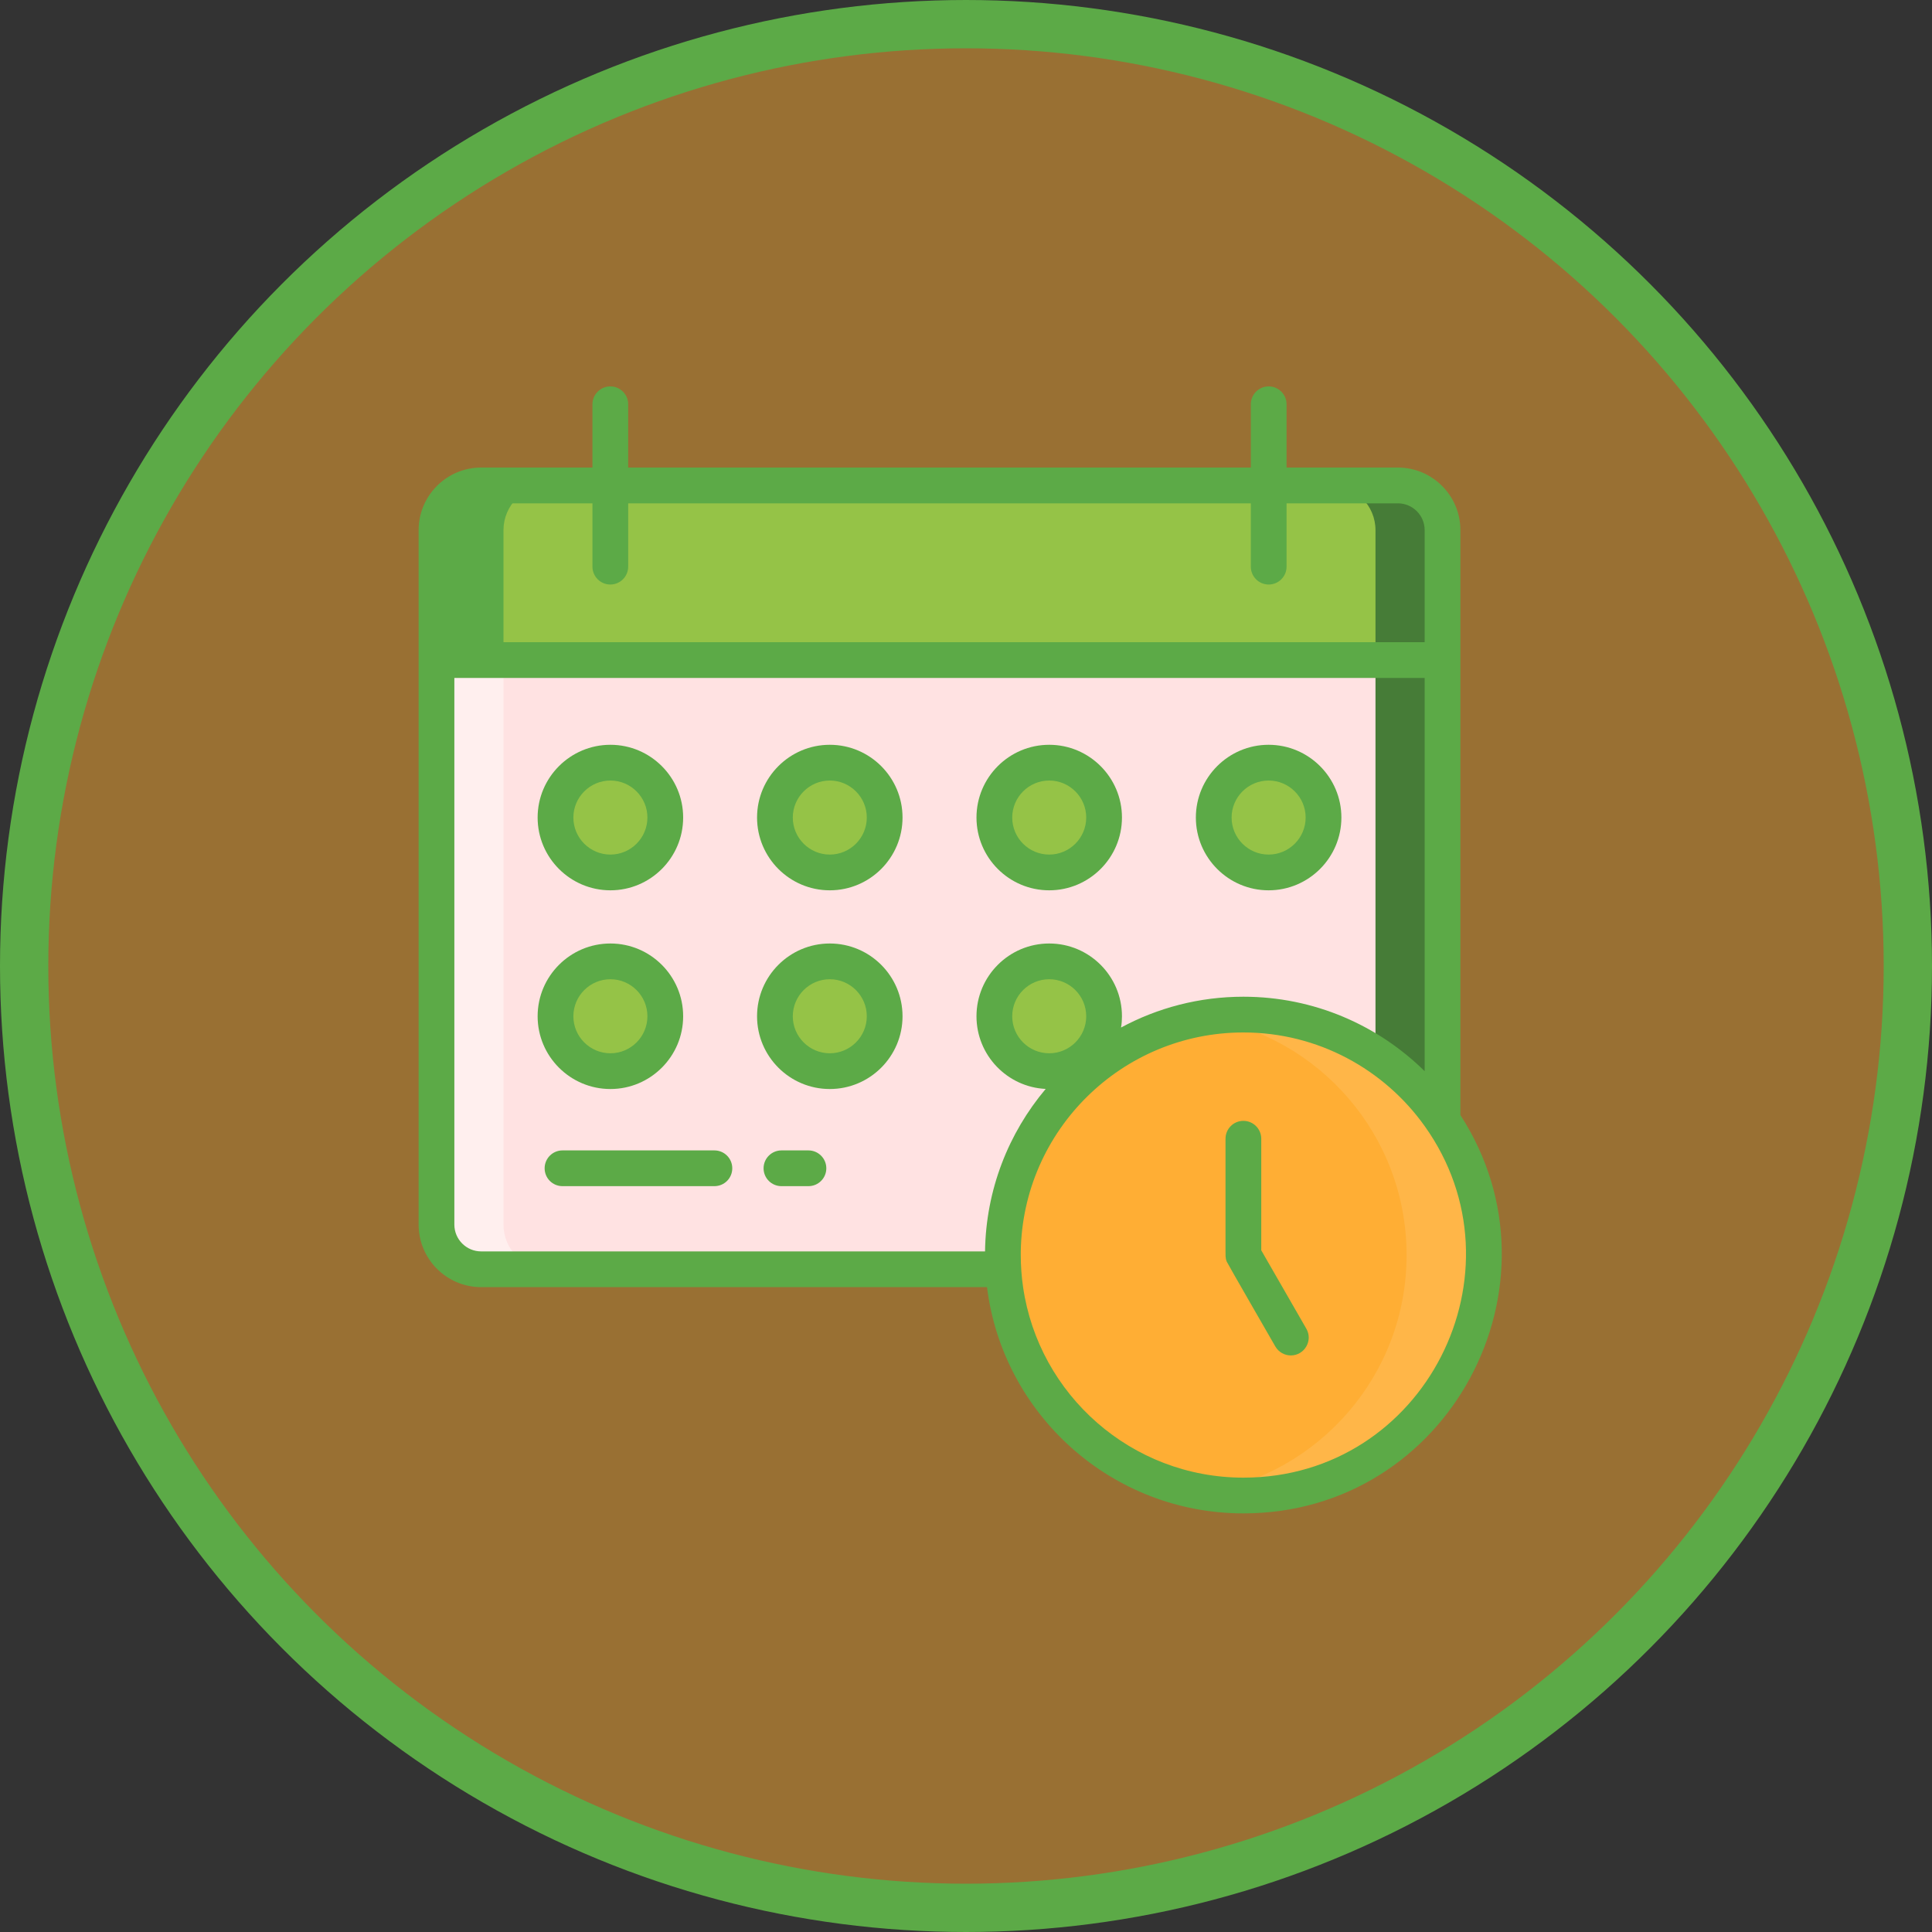 <svg width="40" height="40" viewBox="0 0 40 40" fill="none" xmlns="http://www.w3.org/2000/svg">
<rect x="0" y="0" width="40" height="40" fill="#333333" stroke="none"/>
<g clip-path="url(#clip0_109_4366)">
<circle cx="20" cy="20" r="19.5" fill="#FFAE34" fill-opacity="0.5" stroke="#5CAA47"/>
<path d="M29.866 10.976V13.666H9.037V10.976C9.037 10.465 9.45 10.051 9.962 10.051H28.941C29.453 10.051 29.866 10.465 29.866 10.976Z" fill="#95C347"/>
<path d="M29.866 13.666V25.354C29.866 25.865 29.453 26.279 28.941 26.279H9.962C9.45 26.279 9.037 25.865 9.037 25.354V13.666H29.866Z" fill="#FFE2E2"/>
<path d="M12.637 18.063C13.265 18.063 13.773 17.554 13.773 16.927C13.773 16.299 13.265 15.79 12.637 15.79C12.009 15.79 11.501 16.299 11.501 16.927C11.501 17.554 12.009 18.063 12.637 18.063Z" fill="#95C347"/>
<path d="M17.18 18.063C17.807 18.063 18.316 17.554 18.316 16.927C18.316 16.299 17.807 15.79 17.18 15.79C16.552 15.79 16.044 16.299 16.044 16.927C16.044 17.554 16.552 18.063 17.18 18.063Z" fill="#95C347"/>
<path d="M21.723 18.063C22.35 18.063 22.859 17.554 22.859 16.927C22.859 16.299 22.35 15.79 21.723 15.79C21.095 15.79 20.586 16.299 20.586 16.927C20.586 17.554 21.095 18.063 21.723 18.063Z" fill="#95C347"/>
<path d="M26.265 18.063C26.893 18.063 27.402 17.554 27.402 16.927C27.402 16.299 26.893 15.79 26.265 15.79C25.638 15.79 25.129 16.299 25.129 16.927C25.129 17.554 25.638 18.063 26.265 18.063Z" fill="#95C347"/>
<path d="M12.637 22.177C13.265 22.177 13.773 21.668 13.773 21.041C13.773 20.413 13.265 19.904 12.637 19.904C12.009 19.904 11.501 20.413 11.501 21.041C11.501 21.668 12.009 22.177 12.637 22.177Z" fill="#95C347"/>
<path d="M17.18 22.177C17.807 22.177 18.316 21.668 18.316 21.041C18.316 20.413 17.807 19.904 17.18 19.904C16.552 19.904 16.044 20.413 16.044 21.041C16.044 21.668 16.552 22.177 17.18 22.177Z" fill="#95C347"/>
<path d="M21.723 22.177C22.35 22.177 22.859 21.668 22.859 21.041C22.859 20.413 22.35 19.904 21.723 19.904C21.095 19.904 20.586 20.413 20.586 21.041C20.586 21.668 21.095 22.177 21.723 22.177Z" fill="#95C347"/>
<path d="M11.35 10.051C10.838 10.051 10.424 10.465 10.424 10.976V13.666H9.037V10.976C9.037 10.465 9.45 10.051 9.962 10.051H11.35Z" fill="#5CAA47"/>
<path d="M11.35 26.279H9.962C9.45 26.279 9.037 25.865 9.037 25.354V13.666H10.424V25.354C10.424 25.865 10.838 26.279 11.35 26.279Z" fill="#FFEFEE"/>
<path d="M29.866 10.976V13.666H28.478V10.976C28.478 10.465 28.065 10.051 27.553 10.051H28.941C29.452 10.051 29.866 10.465 29.866 10.976Z" fill="#467C37"/>
<path d="M29.866 13.666V25.354C29.866 25.865 29.452 26.279 28.941 26.279H27.553C28.065 26.279 28.478 25.865 28.478 25.354V13.666H29.866Z" fill="#467C37"/>
<path d="M25.743 30.964C28.492 30.964 30.721 28.735 30.721 25.985C30.721 23.235 28.492 21.006 25.743 21.006C22.993 21.006 20.764 23.235 20.764 25.985C20.764 28.735 22.993 30.964 25.743 30.964Z" fill="#FFAE34"/>
<path d="M26.542 30.9C26.282 30.942 26.014 30.964 25.742 30.964C22.993 30.964 20.764 28.735 20.764 25.985C20.764 23.236 22.993 21.007 25.742 21.007C26.014 21.007 26.282 21.029 26.542 21.071C24.172 21.453 22.363 23.508 22.363 25.985C22.363 28.463 24.172 30.518 26.542 30.9Z" fill="#FFAE34"/>
<path d="M30.721 25.985C30.721 28.735 28.492 30.964 25.742 30.964C25.47 30.964 25.203 30.942 24.943 30.9C27.313 30.518 29.122 28.463 29.122 25.985C29.122 23.508 27.313 21.453 24.943 21.071C25.203 21.029 25.47 21.007 25.742 21.007C28.492 21.007 30.721 23.236 30.721 25.985Z" fill="#FFB648"/>
<path d="M16.738 23.818H16.179C15.975 23.818 15.809 23.984 15.809 24.188C15.809 24.393 15.975 24.558 16.179 24.558H16.738C16.942 24.558 17.108 24.393 17.108 24.188C17.108 23.984 16.942 23.818 16.738 23.818Z" fill="#5CAA47"/>
<path d="M14.791 23.818H11.646C11.441 23.818 11.276 23.984 11.276 24.188C11.276 24.393 11.441 24.558 11.646 24.558H14.791C14.996 24.558 15.161 24.393 15.161 24.188C15.161 23.984 14.996 23.818 14.791 23.818Z" fill="#5CAA47"/>
<path d="M30.236 23.087C30.236 21.554 30.236 12.481 30.236 10.976C30.236 10.261 29.655 9.68 28.941 9.68H26.637V8.37C26.637 8.166 26.471 8 26.267 8C26.062 8 25.897 8.166 25.897 8.37V9.68H13.006V8.37C13.006 8.166 12.84 8 12.636 8C12.432 8 12.266 8.166 12.266 8.37V9.68H9.962C9.248 9.68 8.667 10.261 8.667 10.976C8.667 12.578 8.667 22.901 8.667 25.354C8.667 26.068 9.248 26.649 9.962 26.649H20.435C20.762 29.287 23.018 31.333 25.743 31.333C30.002 31.333 32.509 26.596 30.236 23.087ZM9.962 10.421H12.266V11.732C12.266 11.936 12.432 12.102 12.636 12.102C12.84 12.102 13.006 11.936 13.006 11.732V10.421H25.897V11.732C25.897 11.936 26.062 12.102 26.267 12.102C26.471 12.102 26.637 11.936 26.637 11.732V10.421H28.941C29.247 10.421 29.496 10.669 29.496 10.976V13.296H9.407V10.976C9.407 10.669 9.656 10.421 9.962 10.421ZM9.407 25.354V14.036H29.496V22.178C28.53 21.225 27.204 20.636 25.743 20.636C24.828 20.636 23.965 20.867 23.21 21.274C23.223 21.198 23.229 21.12 23.229 21.041C23.229 20.21 22.554 19.534 21.723 19.534C20.892 19.534 20.217 20.21 20.217 21.041C20.217 21.847 20.853 22.507 21.65 22.545C20.881 23.458 20.412 24.63 20.394 25.909H9.962C9.656 25.909 9.407 25.66 9.407 25.354ZM21.723 21.807C21.3 21.807 20.957 21.463 20.957 21.041C20.957 20.618 21.3 20.274 21.723 20.274C22.146 20.274 22.489 20.618 22.489 21.041C22.489 21.463 22.146 21.807 21.723 21.807ZM25.743 30.593C23.427 30.593 21.505 28.877 21.182 26.649C21.15 26.432 21.134 26.211 21.134 25.985C21.134 25.96 21.134 25.934 21.134 25.909C21.175 23.402 23.226 21.376 25.743 21.376C27.29 21.376 28.66 22.142 29.496 23.314C31.647 26.328 29.504 30.593 25.743 30.593Z" fill="#5CAA47"/>
<path d="M26.113 25.886V23.576C26.113 23.372 25.947 23.206 25.743 23.206C25.538 23.206 25.373 23.372 25.373 23.576V25.909C25.376 25.972 25.364 26.038 25.399 26.122C25.399 26.134 26.399 27.867 26.404 27.877C26.473 27.996 26.598 28.063 26.725 28.063C27.007 28.063 27.189 27.756 27.046 27.509C27.04 27.498 26.107 25.876 26.113 25.886Z" fill="#5CAA47"/>
<path d="M12.638 18.433C13.468 18.433 14.144 17.757 14.144 16.926C14.144 16.096 13.468 15.42 12.638 15.42C11.807 15.42 11.131 16.096 11.131 16.926C11.131 17.757 11.807 18.433 12.638 18.433ZM12.638 16.16C13.06 16.16 13.404 16.505 13.404 16.926C13.404 17.349 13.06 17.693 12.638 17.693C12.215 17.693 11.871 17.349 11.871 16.926C11.871 16.505 12.215 16.16 12.638 16.16Z" fill="#5CAA47"/>
<path d="M17.18 15.42C16.349 15.42 15.674 16.096 15.674 16.926C15.674 17.757 16.349 18.433 17.18 18.433C18.011 18.433 18.686 17.757 18.686 16.926C18.686 16.096 18.011 15.42 17.18 15.42ZM17.18 17.693C16.758 17.693 16.414 17.349 16.414 16.926C16.414 16.505 16.758 16.16 17.18 16.16C17.602 16.16 17.946 16.505 17.946 16.926C17.946 17.349 17.602 17.693 17.18 17.693Z" fill="#5CAA47"/>
<path d="M21.723 18.433C22.553 18.433 23.229 17.757 23.229 16.926C23.229 16.096 22.553 15.42 21.723 15.42C20.892 15.42 20.217 16.096 20.217 16.926C20.217 17.757 20.892 18.433 21.723 18.433ZM21.723 16.16C22.145 16.16 22.489 16.505 22.489 16.926C22.489 17.349 22.145 17.693 21.723 17.693C21.3 17.693 20.957 17.349 20.957 16.926C20.957 16.505 21.3 16.16 21.723 16.16Z" fill="#5CAA47"/>
<path d="M26.265 18.433C27.096 18.433 27.772 17.757 27.772 16.926C27.772 16.096 27.096 15.42 26.265 15.42C25.435 15.42 24.759 16.096 24.759 16.926C24.759 17.757 25.435 18.433 26.265 18.433ZM26.265 16.16C26.688 16.16 27.032 16.505 27.032 16.926C27.032 17.349 26.688 17.693 26.265 17.693C25.843 17.693 25.499 17.349 25.499 16.926C25.499 16.505 25.843 16.16 26.265 16.16Z" fill="#5CAA47"/>
<path d="M12.638 22.547C13.468 22.547 14.144 21.871 14.144 21.041C14.144 20.21 13.468 19.534 12.638 19.534C11.807 19.534 11.131 20.21 11.131 21.041C11.131 21.871 11.807 22.547 12.638 22.547ZM12.638 20.274C13.06 20.274 13.404 20.618 13.404 21.041C13.404 21.463 13.06 21.807 12.638 21.807C12.215 21.807 11.871 21.463 11.871 21.041C11.871 20.618 12.215 20.274 12.638 20.274Z" fill="#5CAA47"/>
<path d="M17.18 19.534C16.349 19.534 15.674 20.21 15.674 21.041C15.674 21.871 16.349 22.547 17.18 22.547C18.011 22.547 18.686 21.871 18.686 21.041C18.686 20.21 18.011 19.534 17.18 19.534ZM17.18 21.807C16.758 21.807 16.414 21.463 16.414 21.041C16.414 20.618 16.758 20.274 17.18 20.274C17.602 20.274 17.946 20.618 17.946 21.041C17.946 21.463 17.602 21.807 17.18 21.807Z" fill="#5CAA47"/>
</g>
<defs>
<clipPath id="clip0_109_4366">
<rect width="40" height="40" fill="white"/>
</clipPath>
</defs>
</svg>
